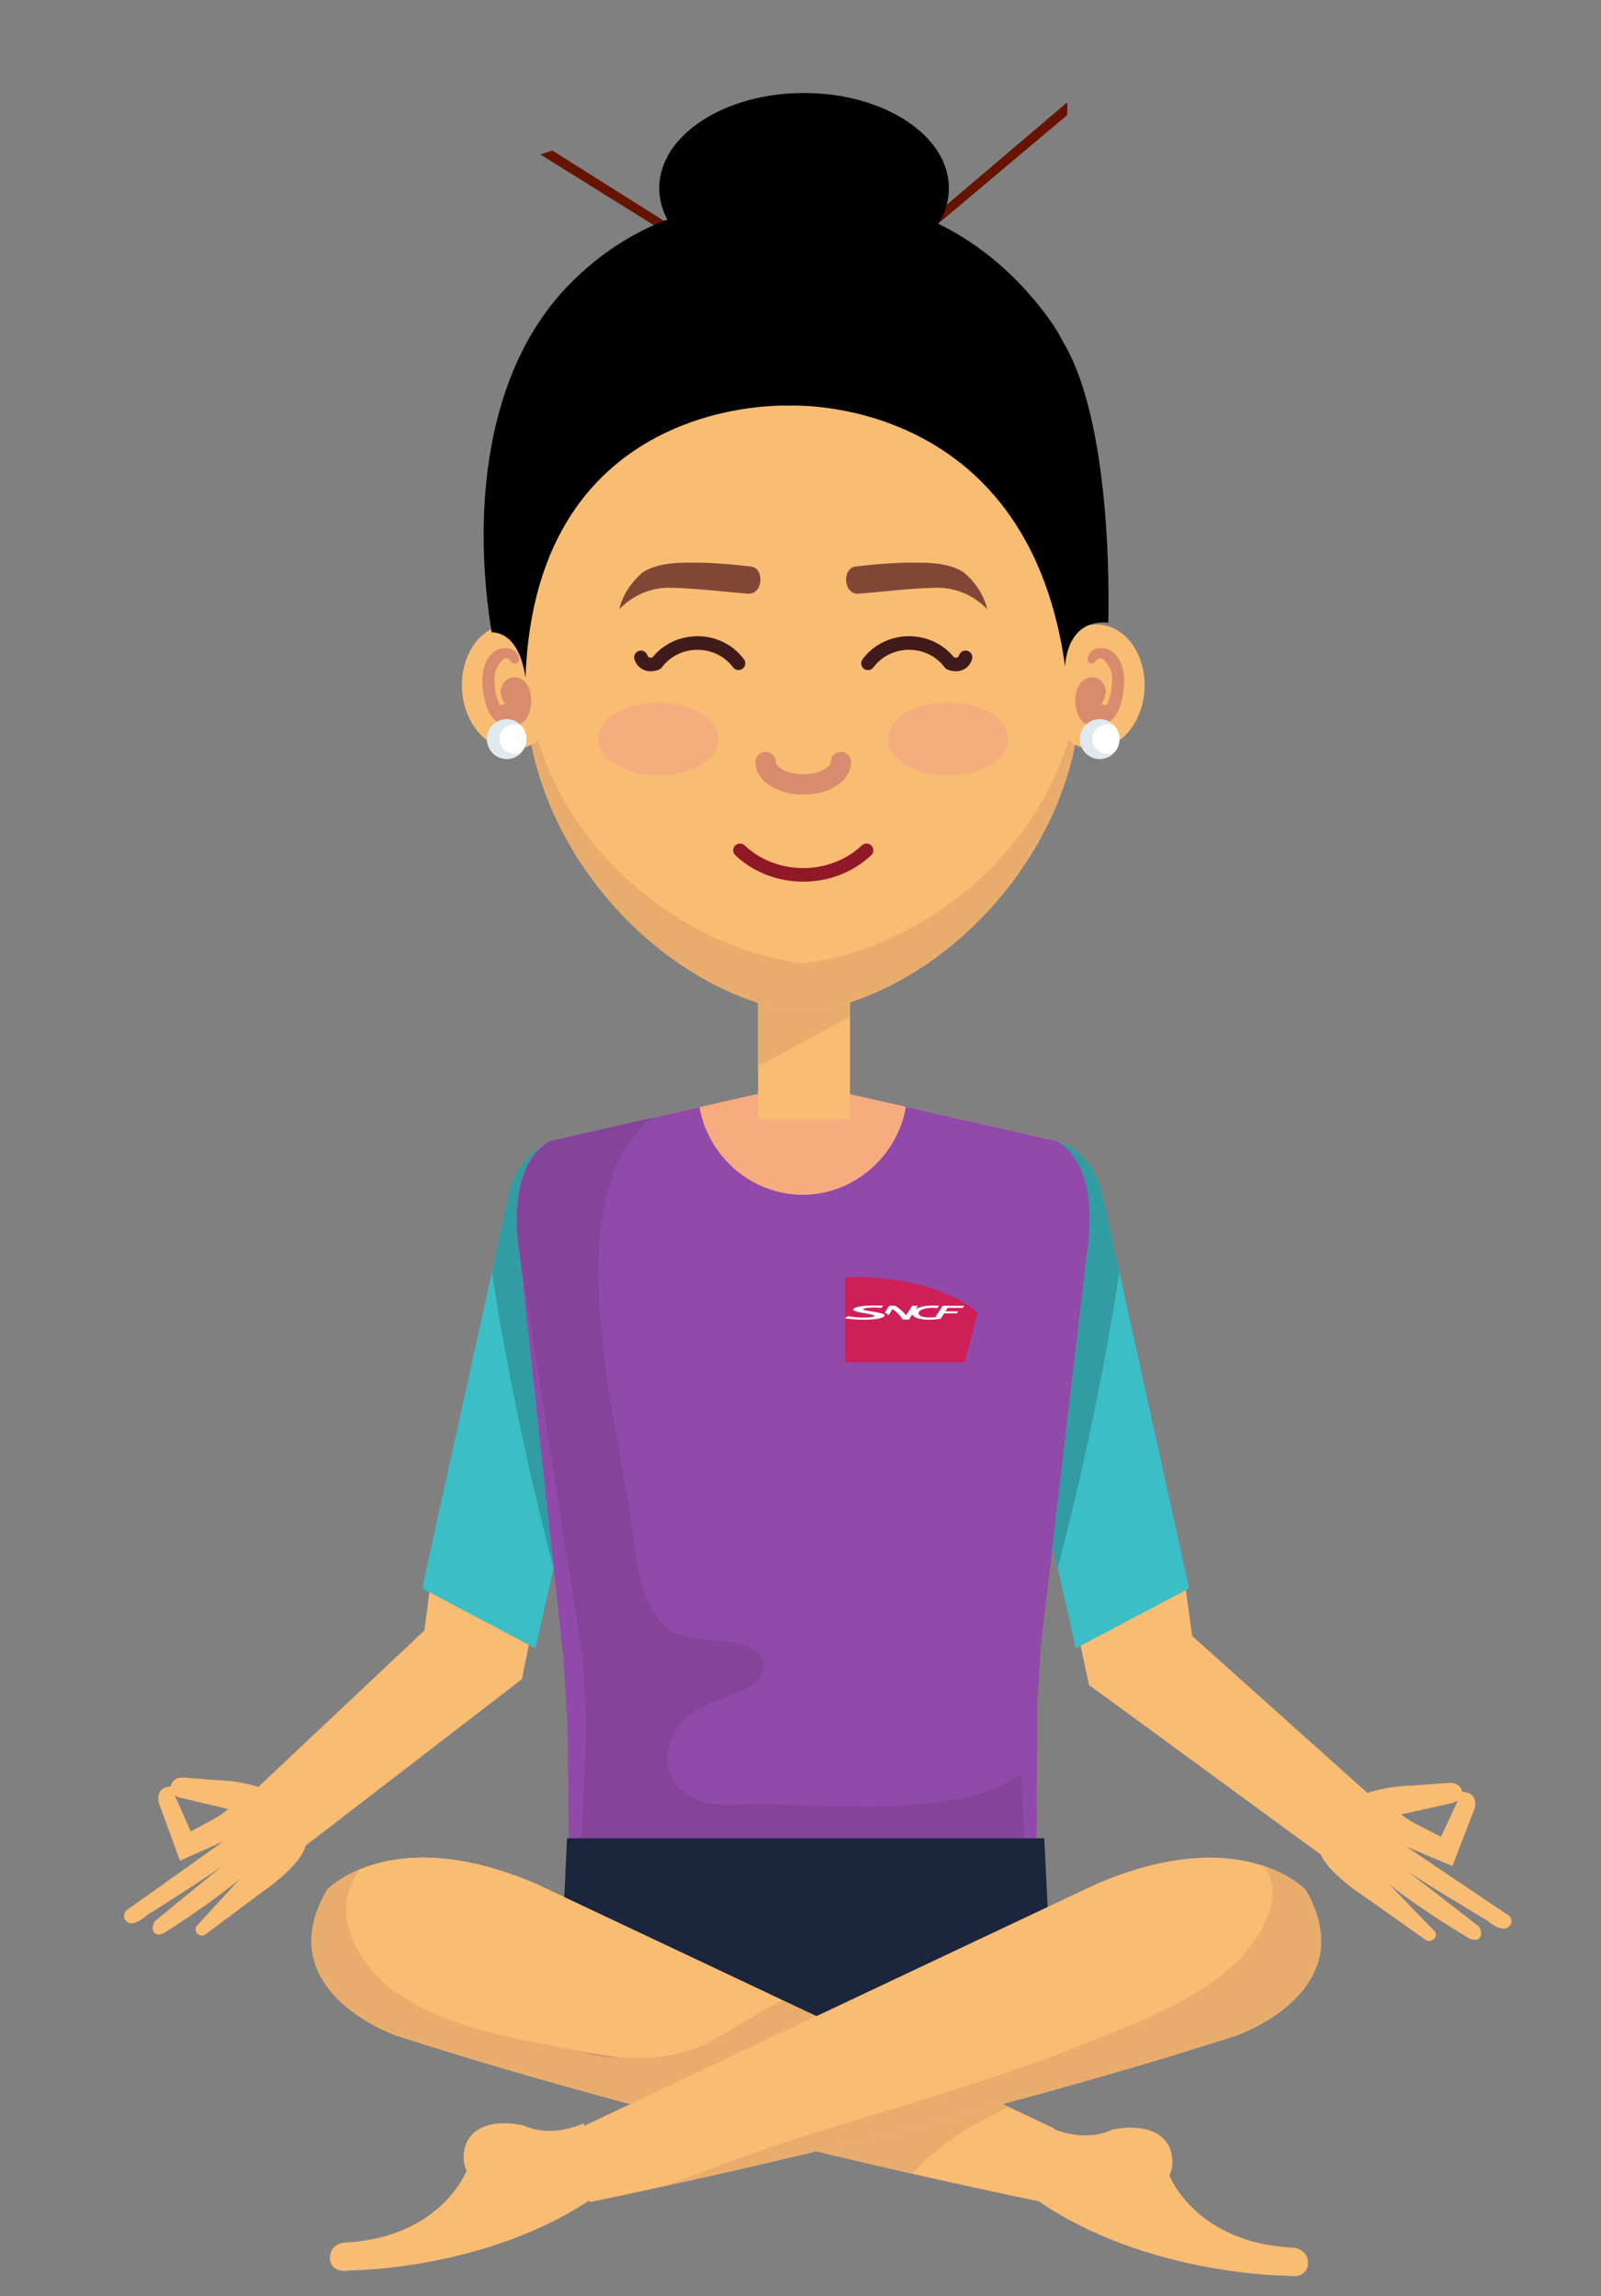 <?xml version="1.0" encoding="UTF-8"?><svg id="a" xmlns="http://www.w3.org/2000/svg" viewBox="0 0 300.611 431.014"><rect x="0" y="0" width="300.611" height="431.014" fill="#808080" stroke="none"/><defs><style>.e{fill:#319ca2;}.e,.f,.g,.h,.i,.j,.k,.l,.m,.n,.o,.p,.q,.r,.s,.t,.u,.v,.w,.x,.y,.z,.aa,.ab,.ac,.ad{stroke-width:0px;}.f{fill:#e0e9ed;}.g{fill:#cf8362;}.h{fill:#fffffe;}.h,.m{fill-rule:evenodd;}.i{fill:#a8d4e5;}.j{fill:#192338;}.l{fill:#3bbec5;}.m{fill:#cf1f59;}.n{fill:#d98c6d;}.o{fill:#f89d77;}.p{fill:#e9e9e9;}.q{fill:#1b263d;}.r{fill:#85439a;}.s{fill:#f9bc73;}.t{fill:#401b1b;}.u{fill:#814736;}.v{fill:#fff;}.w{fill:#9149aa;}.x{fill:#f7ac80;}.y{fill:#f4ad7d;}.z{fill:#e3906c;}.aa{fill:#661300;}.ab{fill:#d3d2d2;}.ac{fill:#e8ad6d;}.ad{fill:#911826;}</style></defs><polyline class="aa" points="155.938 56.986 200.401 19.199 200.401 21.582 174.505 43.369"/><polyline class="aa" points="150.977 59.843 101.453 28.985 103.723 28.26 132.356 46.299"/><path class="s" d="m99.75,306.547l-1.761,8.633-41.822,32.183-7.621-11.994,31.143-29.335,1.228-9.375,18.834,9.888"/><path class="s" d="m42.634,349.537s-10.435,8.462-13.614,11.129c0,0-.827,1.411.099,2.247,0,0,.681.557,1.927-.241,0,0,8.554-5.385,13.999-10.021l-8.193,8.938s-.431.873.262,1.405c0,0,.74.768,1.683-.074l10.412-7.775s9.078-6.079,8.228-10.09c-.815-10.659-15.979-10.882-15.979-10.882-1.811-.093-3.616-.272-5.415-.409-.477-.031-.949-.068-1.427-.099-2.143-.21-2.498,1.368-2.498,1.368-.326,1.826,1.514,2.352,1.514,2.352l9.189,2.166c-.611.712-2.428,1.733-2.428,1.733l-4.583,2.482-3.721-8.449c-3.232.173-2.219,3.206-2.219,3.206l3.913,10.733,8.152-3.633s-14.901,10.628-18.25,12.974c0,0-1.223,1.498.617,2.383,0,0,1.101.439,3.255-1.467,0,0,13.97-8.796,15.076-9.978"/><path class="l" d="m79.263,298.137l16.672-75.615c5.161-12.87,16.323-7.651,16.323-7.651,8.25,5.906,5.49,18.448,5.49,18.448l-17.219,76.062-21.266-11.245"/><path class="ab" d="m103.945,294.294l.01-.068v.005l-.01.062m-8.01-71.771c.021-.036.036-.078.052-.115-.016.036-.031.078-.052.115m.109-.26c1.589-3.828,3.719-6.005,5.911-7.188h-.005c-2.188,1.182-4.318,3.359-5.906,7.188"/><path class="e" d="m103.945,294.294c-4.042-15.135-8.708-36.479-11.583-55.557l3.573-16.214c.021-.036.036-.078.052-.115.021-.047.042-.094.057-.146,1.589-3.828,3.719-6.005,5.906-7.188-4.042,3.245-4.917,9.219-4.917,13.792,0,3.484.505,6.156.505,6.156l6.417,59.203-.01.062"/><path class="x" d="m159.763,205.413l38.573,8.745c8.818,4.927,5.771,20.865,5.771,20.865l-12.281,73.922-.688,11.01,3.276,70.901h-87.177l2.938-67.12-.797-12.807-11.839-75.906s-3.047-15.938,5.766-20.865l38.578-8.745h17.88"/><path class="k" d="m178.169,35.314c0,9.859-12.182,17.854-27.198,17.854-15.01,0-27.188-7.995-27.188-17.854,0-9.865,12.177-17.859,27.188-17.859,15.016,0,27.198,7.995,27.198,17.859"/><path class="s" d="m202.617,307.583l1.857,8.683,44.252,32.371,8.063-12.064-32.948-29.507-1.292-9.429-19.931,9.946"/><path class="s" d="m263.363,350.537s11.021,8.462,14.38,11.129c0,0,.874,1.411-.105,2.247,0,0-.72.557-2.043-.241,0,0-9.033-5.385-14.786-10.021l8.658,8.938s.455.873-.277,1.405c0,0-.788.768-1.784-.074l-10.996-7.775s-9.599-6.079-8.695-10.09c.861-10.659,16.885-10.882,16.885-10.882,1.908-.093,3.821-.272,5.723-.409.505-.031,1.003-.068,1.508-.099,2.264-.21,2.634,1.368,2.634,1.368.351,1.826-1.594,2.352-1.594,2.352l-9.716,2.166c.652.712,2.572,1.733,2.572,1.733l4.843,2.482,3.932-8.449c3.409.173,2.351,3.206,2.351,3.206l-4.141,10.733-8.621-3.633s15.752,10.628,19.291,12.974c0,0,1.292,1.498-.652,2.383,0,0-1.163.439-3.44-1.467,0,0-14.756-8.796-15.925-9.978"/><path class="l" d="m223.274,298.137l-16.677-75.615c-5.151-12.87-16.318-7.651-16.318-7.651-8.25,5.906-5.49,18.448-5.49,18.448l17.214,76.062,21.271-11.245"/><path class="ab" d="m198.591,294.294l-.948-4.188.948,4.182v.005m8.005-71.771c-.021-.057-.042-.109-.068-.161.026.052.047.104.068.161m-.068-.167c-2.109-5.141-5.188-7.344-8.094-8.141,2.906.797,5.984,3,8.094,8.141"/><path class="e" d="m198.591,294.288l-.948-4.182,6.464-55.083s3.026-15.818-5.672-20.807c2.906.797,5.984,3,8.094,8.141v.005c.026.052.047.104.068.161l3.573,16.214c-2.87,19.078-7.536,40.422-11.578,55.557"/><path class="s" d="m142.336,210.054h17.25v-32.766h-17.25v32.766Z"/><path class="ac" d="m142.336,200.174v-11.943c2.797.901,5.641,1.547,8.49,1.917,2.938-.38,5.87-1.062,8.755-2.005v2.688l-17.245,9.344"/><path class="w" d="m204.107,235.023s3.047-15.938-5.771-20.865l-28.245-6.401c-1.573,9.26-9.745,16.5-19.375,16.5-9.62,0-17.781-7.214-19.375-16.448l-28.036,6.349c-8.812,4.927-5.766,20.865-5.766,20.865l8.229,75.906.802,12.807.667,67.12h87.177l.333-70.901.682-11.01,8.677-73.922"/><path class="r" d="m192.3,345.044h-83.062l.938-21.307-.797-12.807-11.839-75.906s-.505-2.672-.505-6.156c0-5.047,1.068-11.797,6.271-14.708l19.057-4.318c-12.49,10.099-10.542,32.823-8.63,47.344,1.26,9.562,3.417,18.979,4.771,28.531.917,6.484,1.359,14.12,5.948,19.208,2.87,3.182,9.359,2.682,13.208,3.406,2.286.427,5.49,1.214,5.766,3.984.26,2.568-2.047,4.042-4.031,4.99-4.698,2.245-9.156,2.599-12.38,7.203-2.615,3.724-2.328,8.849,1.292,11.818,2.51,2.062,5.385,2.432,8.349,2.432,1.641,0,3.307-.115,4.953-.12h.214c3.01,0,6.312.099,9.755.198,3.443.094,7.031.193,10.615.193,11.323,0,22.661-.969,29.557-5.99l.552,12.005"/><path class="q" d="m106.471,345.044l-2.172,45.812h94.062l-2.286-45.812h-89.604"/><path class="s" d="m150.826,62.33c-44.365.755-52.109,29.969-52.109,66.802,0,29.891,25.635,57.609,52.109,61.016,26.469-3.406,52.104-31.125,52.104-61.016,0-36.833-7.745-66.047-52.104-66.802"/><path class="ac" d="m150.826,190.148c-23.292-3-45.938-24.818-51.047-50.375.438-.229.859-.5,1.255-.807,6.865,22.479,28.036,39.094,49.792,41.891,21.75-2.797,42.927-19.406,49.786-41.891.396.307.818.578,1.255.807-5.109,25.557-27.755,47.375-51.042,50.375"/><path class="s" d="m214.893,129.502c-.396,6.469-4.87,11.453-9.979,11.13-5.115-.318-8.932-5.812-8.531-12.281.401-6.464,4.865-11.443,9.979-11.125,5.109.318,8.927,5.812,8.531,12.276"/><path class="n" d="m204.034,135.945c-3.016-1.312-2.984-8.823,1.057-8.823h.068c1.536.026,2.432,1.391,2.495,2.839.01.24-.5,2.104-.917,2.104-.016,0-.031-.005-.047-.01l.203.151c.198.089.443.109.698.109.078,0,.156-.005.234-.005.531-1.078.839-2.255.911-3.448.062-.969.146-2-.141-2.943-.188-.625-1.115-2.359-2.036-2.359-.286,0-.578.161-.839.589-.172.276-.432.396-.693.396-.49,0-.969-.432-.828-1.042.318-1.281,1.401-1.865,2.547-1.865.885,0,1.812.344,2.464.979,1.911,1.865,2.083,4.667,1.729,7.182-.276,1.953-.865,4.469-2.625,5.688-.526-.297-1.135-.474-1.776-.479h-.042c-.948,0-1.807.354-2.464.938"/><path class="s" d="m86.753,129.502c.401,6.469,4.87,11.453,9.979,11.13,5.115-.318,8.932-5.812,8.536-12.281-.401-6.464-4.87-11.443-9.984-11.125-5.109.318-8.927,5.812-8.531,12.276"/><path class="n" d="m97.612,135.945c-.646-.573-1.49-.927-2.422-.938h-.036c-.661,0-1.286.177-1.823.479-1.766-1.219-2.344-3.734-2.62-5.688-.359-2.516-.188-5.318,1.724-7.182.651-.635,1.578-.979,2.464-.979,1.151,0,2.234.583,2.547,1.865.141.609-.339,1.042-.828,1.042-.255,0-.521-.12-.693-.396-.26-.427-.547-.589-.839-.589-.917,0-1.849,1.734-2.036,2.359-.286.943-.203,1.974-.141,2.943.073,1.193.391,2.37.911,3.448.078,0,.156.005.24.005.25,0,.495-.021.693-.109l.203-.151c-.01.005-.031.01-.047.01-.411,0-.927-1.865-.917-2.104.068-1.448.958-2.812,2.495-2.839h.068c4.036,0,4.073,7.51,1.057,8.823"/><path class="v" d="m210.211,138.726c0,2.057-1.667,3.724-3.714,3.724-2.052,0-3.714-1.667-3.714-3.724,0-2.052,1.661-3.719,3.714-3.719,2.047,0,3.714,1.667,3.714,3.719"/><path class="f" d="m206.498,142.45c-2.052,0-3.714-1.667-3.714-3.724,0-2.052,1.661-3.719,3.714-3.719h.042c1.146.016,2.151.557,2.823,1.391-.427-.276-.932-.443-1.479-.443-1.526,0-2.766,1.24-2.766,2.771,0,1.536,1.24,2.771,2.766,2.771.547,0,1.052-.167,1.479-.438-.672.828-1.677,1.375-2.823,1.391h-.042"/><path class="v" d="m98.862,138.726c0,2.057-1.661,3.724-3.708,3.724-2.052,0-3.714-1.667-3.714-3.724,0-2.052,1.661-3.719,3.714-3.719,2.047,0,3.708,1.667,3.708,3.719"/><path class="f" d="m95.154,142.45c-2.052,0-3.714-1.667-3.714-3.724,0-2.052,1.661-3.719,3.714-3.719h.036c1.151.016,2.161.557,2.833,1.391-.432-.276-.938-.443-1.484-.443-1.526,0-2.766,1.24-2.766,2.771,0,1.536,1.24,2.771,2.766,2.771.547,0,1.052-.167,1.484-.438-.677.833-1.693,1.38-2.844,1.391h-.026"/><path class="t" d="m164.003,125.268c1.635-2.198,4.141-3.297,6.682-3.302,2.542.005,5.047,1.104,6.682,3.302.135.172.312.312.51.401.089.036.708.318,1.609.328.49,0,1.094-.099,1.672-.458.583-.344,1.073-.964,1.339-1.724.24-.667-.104-1.391-.766-1.63-.667-.24-1.391.109-1.63.771-.12.312-.208.365-.276.411-.062.042-.172.078-.339.078-.146,0-.323-.031-.438-.068l-.141-.036-.026-.016-.167.417.177-.406-.01-.01-.167.417.177-.406-.505,1.167,1.021-.766c-2.151-2.885-5.458-4.323-8.724-4.323-3.276,0-6.573,1.438-8.729,4.323-.417.568-.302,1.365.26,1.792.568.417,1.359.302,1.786-.26"/><path class="t" d="m139.685,123.736c-2.146-2.885-5.453-4.323-8.724-4.323s-6.573,1.438-8.724,4.323l1.026.766-.51-1.167.177.396-.167-.406-.01.01.177.396-.167-.406c-.016.016-.344.125-.604.12-.167,0-.276-.036-.344-.078-.068-.047-.156-.099-.271-.411-.24-.661-.964-1.01-1.625-.771-.667.234-1.01.964-.776,1.63.271.76.755,1.38,1.344,1.724.578.359,1.182.458,1.672.458.901-.01,1.516-.292,1.604-.328.203-.089.385-.229.516-.406,1.635-2.193,4.146-3.292,6.682-3.297,2.542.005,5.047,1.104,6.688,3.302.422.562,1.214.677,1.776.26.568-.427.682-1.224.26-1.792"/><path class="n" d="m150.826,149.143c-1.698,0-3.286-.297-4.661-.849-1.375-.557-2.578-1.354-3.406-2.51-.547-.766-.917-1.724-.911-2.75,0-1.052.859-1.911,1.911-1.911s1.911.859,1.911,1.911c0,.141.031.286.198.526.161.234.474.526.932.797.906.547,2.365.964,3.995.964h.036c1.229,0,2.359-.224,3.234-.578.88-.349,1.474-.828,1.714-1.182.167-.24.198-.385.203-.526,0-1.052.854-1.911,1.906-1.911,1.057,0,1.911.859,1.911,1.911,0,1.026-.365,1.984-.911,2.75-.552.771-1.271,1.38-2.094,1.865-1.646.974-3.714,1.49-5.969,1.495"/><path class="y" d="m134.925,138.726c0,3.781-5.057,6.849-11.292,6.849s-11.292-3.068-11.292-6.849,5.057-6.849,11.292-6.849,11.292,3.068,11.292,6.849"/><path class="y" d="m189.305,138.726c0,3.781-5.057,6.849-11.292,6.849s-11.292-3.068-11.292-6.849,5.057-6.849,11.292-6.849,11.292,3.068,11.292,6.849"/><path class="u" d="m185.373,114.34c-2.542-2.589-5.938-4.094-9.573-4.021-4.901.089-9.703.734-14.573,1.115-2.875.224-3.177-4.781-.604-5.094,3.651-.438,7.323-.75,11-.74,3.135.005,6.583.083,9.312,1.818,0,0,3.396,2.552,4.438,6.922"/><path class="u" d="m116.274,114.34c2.542-2.589,5.938-4.094,9.573-4.021,4.901.089,9.703.734,14.573,1.115,2.875.224,3.177-4.781.604-5.094-3.651-.438-7.318-.75-11-.74-3.13.005-6.583.083-9.312,1.818,0,0-3.396,2.552-4.438,6.922"/><path class="ad" d="m161.831,158.679c-3,2.828-6.995,4.26-11.005,4.26-4.016,0-8.01-1.432-11.01-4.26-.51-.479-1.318-.458-1.802.057-.479.516-.458,1.323.062,1.802,3.516,3.312,8.141,4.948,12.75,4.948s9.229-1.635,12.75-4.948c.51-.479.542-1.286.057-1.802s-1.286-.536-1.802-.057"/><path class="o" d="m61.419,354.71s12.016-12.859,39.406-1.031l97.125,45.849-2.078,13.802s-65.229-13.13-121.396-31.24c0,0-24.188-8.255-13.057-27.38"/><path class="s" d="m61.419,354.71s12.016-12.859,39.406-1.031l97.125,45.849-2.078,13.802s-65.229-13.13-121.396-31.24c0,0-24.188-8.255-13.057-27.38"/><path class="s" d="m74.55,371.007c7.516,6.099,17.484,7.432,26.286,10.932,5.302,2.115,10.542,4.896,16.453,4.146,5.328-.672,10.167-2.734,15.062-4.87,4.495-1.958,8.661-4.057,12.375-6.812l-43.901-20.724c-12.776-5.516-22.203-5.661-28.625-4.25-7.87,6.292-5.104,15.526,2.349,21.578"/><path class="p" d="m118.336,394.934c-14.375-3.859-29.417-8.182-43.859-12.844,0,0-15.984-5.453-15.984-17.776,0,12.323,15.984,17.776,15.984,17.776,14.438,4.656,29.479,8.984,43.859,12.844"/><path class="j" d="m153.279,378.439l-6.266-2.958s0,.005.005.005c0,0,2.484,1.167,6.26,2.953"/><path class="ac" d="m171.362,408.012c-5.391-1.224-11.484-2.635-18.083-4.219,10.615-2.547,22.531-5.526,34.943-8.859.464.219.87.406,1.214.573-6.745,3.167-13.526,7.068-18.073,12.505m-53.026-13.078c-14.38-3.859-29.422-8.188-43.859-12.844,0,0-15.984-5.453-15.984-17.776,0-2.833.844-6.031,2.927-9.604v-.005c.052-.052,2.026-2.125,6.135-3.833-2.979,3.979-3.474,8.786-.865,14.203,6.828,14.156,27.594,17.104,41.406,19.766,2.333.797,4.714,1.37,7.203,1.37.484,0,.969-.026,1.464-.068,1.057.083,2.104.13,3.141.13,4.078,0,8.083-.693,12.432-2.505,1.698-.703,13.703-8.292,14.646-8.292.01,0,.021.005.031.005l6.266,2.958-34.943,16.495"/><path class="z" d="m115.3,386.21c-2.49,0-4.87-.573-7.203-1.37.219.042.432.078.646.125,2.807.547,5.448.979,8.021,1.177-.495.042-.979.068-1.464.068"/><path class="s" d="m241.844,427.158s-26.266.026-46.703-13.909l2.109-13.882s5.951,2.965,11.548.398c0,0,8.181-2.08,10.765,3.232,0,0,1.29,2.75,0,5.317,0,0,4.846,12.725,23.354,13.584,0,0,2.69.21,2.69,2.991,0,0,0,2.886-3.763,2.268"/><path class="k" d="m199.999,125.144s.031-8.966,8.088-8.276c0,0,1.314-36.534-8.524-52.775-.94-1.898-2.089-3.599-3.374-5.292-10.424-13.801-24.346-20.826-39.563-22.152-9.754-.843-20.038.648-30.275,4.201-7.351,2.551-13.883,6.893-19.345,12.433-16.343,16.565-18.234,43.672-14.692,65.422,0,0,5.057-.572,6.351,8.503,1.932-53.498,49.554-51.061,49.554-51.061,0,0,44.683-2.447,51.779,48.998"/><path class="s" d="m245.138,354.71s-12.021-12.859-39.406-1.031l-97.13,45.849,2.083,13.802s65.224-13.13,121.391-31.24c0,0,24.188-8.255,13.062-27.38"/><path class="p" d="m188.221,394.934c14.266-3.833,29.188-8.12,43.526-12.734-14.339,4.615-29.26,8.901-43.526,12.734"/><path class="i" d="m140.529,406.788c3.974-.911,8.245-1.917,12.75-2.995-4.505,1.078-8.776,2.083-12.75,2.995"/><path class="g" d="m153.279,403.794c10.615-2.547,22.526-5.526,34.943-8.859-12.411,3.333-24.328,6.312-34.943,8.859"/><path class="p" d="m231.758,382.195c.052-.021.099-.036.151-.047-.052.01-.094.026-.151.047m.161-.052c.026-.005.047-.01.062-.021-.016.01-.036.016-.062.021m.083-.026c.026-.01.057-.016.073-.026,0,0,15.99-5.453,15.99-17.776,0,12.323-15.99,17.776-15.99,17.776-.021.01-.047.016-.073.026"/><path class="ac" d="m116.357,412.148c3.682-.948,7.578-1.479,10.958-2.75,8.859-3.323,17.578-6.651,26.646-9.401,17.135-5.203,34.359-10.203,50.99-16.911,12.021-4.849,28.625-10.786,33.333-24.198,1.25-3.547.62-6.37-1.047-8.667,5.359,1.786,7.891,4.474,7.901,4.49,2.083,3.573,2.927,6.771,2.927,9.604,0,12.323-15.99,17.776-15.99,17.776-.016.01-.047.016-.073.026-.005,0-.016.005-.021.005-.016.01-.036.016-.062.021,0,.005-.005.005-.01.005-.052.01-.099.026-.151.047l-.01.005c-14.339,4.615-29.26,8.901-43.526,12.734-12.417,3.333-24.328,6.312-34.943,8.859-4.505,1.078-8.776,2.083-12.75,2.995-10.552,2.438-18.995,4.266-24.172,5.359"/><path class="s" d="m65.659,426.158s25.885.026,46.026-13.828l-2.083-13.802s-5.859,2.948-11.375.396c0,0-8.062-2.068-10.609,3.214,0,0-1.271,2.734,0,5.286,0,0-4.771,12.651-23.021,13.505,0,0-2.651.208-2.651,2.974,0,0,0,2.87,3.714,2.255"/><path id="b" class="m" d="m159.121,239.752c-.275.015-.455.17-.455.505v14.959c0,.261.152.497.385.497h21.744c.195,0,.355-.021.444-.339,0,0,2.202-8.469,2.242-8.623.083-.319.03-.481-.191-.656-7.083-5.571-17.674-6.382-22.483-6.382-.689,0-1.262.015-1.686.039"/><path id="c" class="h" d="m163.655,246.145c-1.036-.176-1.744-.267-1.573-.443.201-.209,1.242-.288,2.191-.281.477.003.817.025,1.21.057l.339-.378c-.495-.032-.844-.048-1.435-.053-1.895-.015-3.612.168-4.052.555-.521.459.962.719,2.247.93,1.015.169,1.822.33,1.54.541-.223.164-.939.239-1.991.232-.909-.007-2.04-.098-2.933-.256l-.532.402c.661.107,2.009.251,3.167.262,2.167.017,3.573-.173,4.136-.587.665-.489-.988-.756-2.314-.979"/><path id="d" class="h" d="m166.788,246.839c.007.01.022.012.041.012.022,0,.029-.002.036-.012.009-.012.737-1.144.737-1.144.74.533,1.476,1.234,1.872,1.974h1.209l.599-.938c.004-.01.02-.011.038-.011.021,0,.033.003.037.011.18.588,1.349.983,3.003.983,1.068,0,2.033-.139,2.274-.205l.626-.991h2.407l.244-.383h-2.408l.414-.649h2.87l.247-.398h-4.027l-1.364,2.144c-.293.037-.652.056-1.025.056-.806,0-1.453-.097-1.819-.312-.274-.162-.385-.37-.315-.601.163-.553,1.232-.902,2.666-.902.304,0,.615.009.897.028l.281-.417c-.344-.026-.766-.037-1.177-.037-1.267,0-2.377.219-3.09.606-.023.012-.049.011-.06.011-.022,0-.036-.002-.033-.011l.362-.565h-1.05l-1.151,1.808c-.365-.534-1.117-1.235-2.037-1.808h-1.128l-.84,1.317c.422.158.555.272.667.434"/></svg>